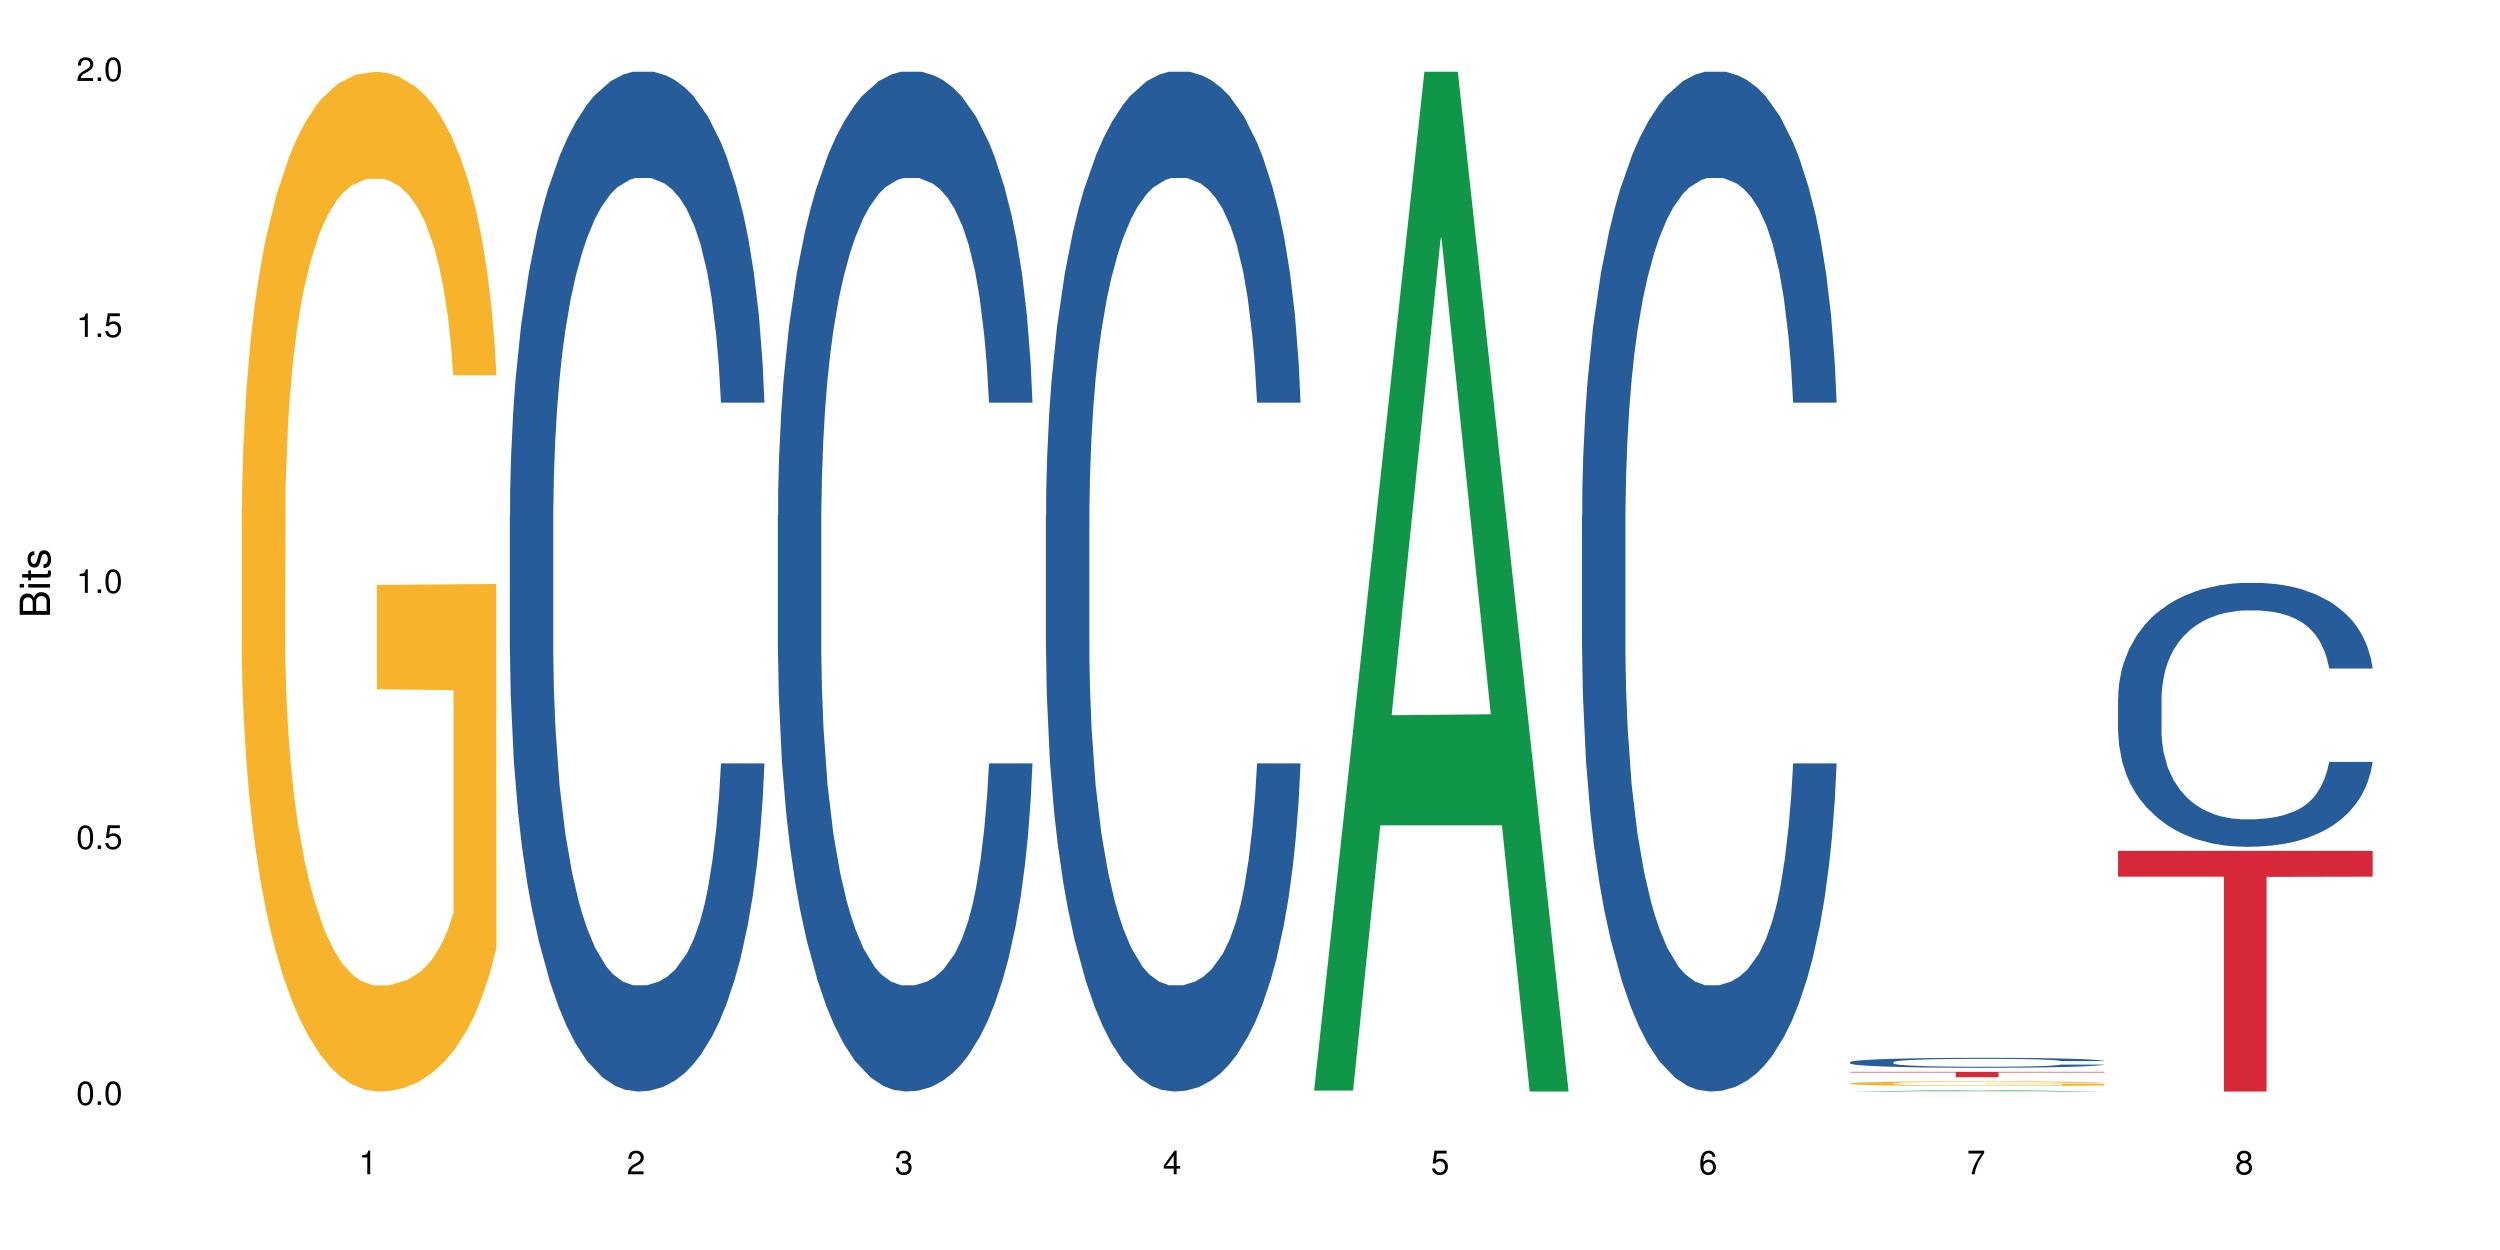<?xml version="1.0" encoding="UTF-8"?>
<svg xmlns="http://www.w3.org/2000/svg" xmlns:xlink="http://www.w3.org/1999/xlink" width="720pt" height="360pt" viewBox="0 0 720 360" version="1.1">
<defs>
<g>
<symbol overflow="visible" id="glyph0-0">
<path style="stroke:none;" d=""/>
</symbol>
<symbol overflow="visible" id="glyph0-1">
<path style="stroke:none;" d="M 2.641 -6.797 C 2 -6.797 1.422 -6.531 1.078 -6.047 C 0.641 -5.453 0.406 -4.547 0.406 -3.297 C 0.406 -1 1.188 0.219 2.641 0.219 C 4.078 0.219 4.859 -1 4.859 -3.234 C 4.859 -4.562 4.656 -5.438 4.203 -6.047 C 3.844 -6.531 3.281 -6.797 2.641 -6.797 Z M 2.641 -6.047 C 3.547 -6.047 4 -5.125 4 -3.312 C 4 -1.375 3.562 -0.484 2.625 -0.484 C 1.734 -0.484 1.281 -1.422 1.281 -3.281 C 1.281 -5.141 1.734 -6.047 2.641 -6.047 Z M 2.641 -6.047 "/>
</symbol>
<symbol overflow="visible" id="glyph0-2">
<path style="stroke:none;" d="M 1.828 -1 L 0.828 -1 L 0.828 0 L 1.828 0 Z M 1.828 -1 "/>
</symbol>
<symbol overflow="visible" id="glyph0-3">
<path style="stroke:none;" d="M 4.562 -6.797 L 1.062 -6.797 L 0.547 -3.094 L 1.328 -3.094 C 1.719 -3.562 2.047 -3.734 2.578 -3.734 C 3.484 -3.734 4.062 -3.109 4.062 -2.094 C 4.062 -1.125 3.484 -0.531 2.578 -0.531 C 1.828 -0.531 1.375 -0.906 1.188 -1.672 L 0.328 -1.672 C 0.453 -1.109 0.547 -0.844 0.75 -0.594 C 1.125 -0.078 1.828 0.219 2.594 0.219 C 3.969 0.219 4.922 -0.781 4.922 -2.219 C 4.922 -3.562 4.031 -4.484 2.719 -4.484 C 2.25 -4.484 1.859 -4.359 1.469 -4.062 L 1.734 -5.969 L 4.562 -5.969 Z M 4.562 -6.797 "/>
</symbol>
<symbol overflow="visible" id="glyph0-4">
<path style="stroke:none;" d="M 2.484 -4.844 L 2.484 0 L 3.328 0 L 3.328 -6.797 L 2.766 -6.797 C 2.469 -5.75 2.281 -5.609 0.984 -5.453 L 0.984 -4.844 Z M 2.484 -4.844 "/>
</symbol>
<symbol overflow="visible" id="glyph0-5">
<path style="stroke:none;" d="M 4.859 -0.828 L 1.281 -0.828 C 1.359 -1.391 1.672 -1.75 2.5 -2.234 L 3.469 -2.75 C 4.406 -3.266 4.906 -3.969 4.906 -4.812 C 4.906 -5.375 4.672 -5.906 4.266 -6.266 C 3.859 -6.625 3.375 -6.797 2.719 -6.797 C 1.859 -6.797 1.219 -6.5 0.844 -5.922 C 0.609 -5.562 0.5 -5.125 0.484 -4.438 L 1.328 -4.438 C 1.359 -4.906 1.406 -5.188 1.531 -5.406 C 1.75 -5.812 2.188 -6.062 2.703 -6.062 C 3.469 -6.062 4.031 -5.516 4.031 -4.781 C 4.031 -4.25 3.719 -3.797 3.125 -3.438 L 2.234 -2.938 C 0.812 -2.141 0.406 -1.5 0.328 0 L 4.859 0 Z M 4.859 -0.828 "/>
</symbol>
<symbol overflow="visible" id="glyph0-6">
<path style="stroke:none;" d="M 2.125 -3.125 L 2.578 -3.125 C 3.516 -3.125 3.984 -2.703 3.984 -1.891 C 3.984 -1.031 3.469 -0.531 2.578 -0.531 C 1.656 -0.531 1.203 -0.984 1.156 -1.969 L 0.312 -1.969 C 0.344 -1.422 0.438 -1.078 0.609 -0.766 C 0.953 -0.109 1.625 0.219 2.547 0.219 C 3.953 0.219 4.859 -0.609 4.859 -1.906 C 4.859 -2.766 4.516 -3.25 3.703 -3.516 C 4.344 -3.766 4.656 -4.25 4.656 -4.938 C 4.656 -6.109 3.875 -6.797 2.578 -6.797 C 1.203 -6.797 0.484 -6.047 0.453 -4.609 L 1.297 -4.609 C 1.312 -5.016 1.344 -5.25 1.453 -5.453 C 1.641 -5.828 2.062 -6.062 2.594 -6.062 C 3.344 -6.062 3.797 -5.625 3.797 -4.906 C 3.797 -4.422 3.609 -4.141 3.25 -3.984 C 3.016 -3.891 2.719 -3.844 2.125 -3.844 Z M 2.125 -3.125 "/>
</symbol>
<symbol overflow="visible" id="glyph0-7">
<path style="stroke:none;" d="M 3.141 -1.625 L 3.141 0 L 3.984 0 L 3.984 -1.625 L 4.984 -1.625 L 4.984 -2.391 L 3.984 -2.391 L 3.984 -6.797 L 3.359 -6.797 L 0.266 -2.516 L 0.266 -1.625 Z M 3.141 -2.391 L 1 -2.391 L 3.141 -5.359 Z M 3.141 -2.391 "/>
</symbol>
<symbol overflow="visible" id="glyph0-8">
<path style="stroke:none;" d="M 4.781 -5.031 C 4.609 -6.141 3.891 -6.797 2.844 -6.797 C 2.094 -6.797 1.422 -6.438 1.031 -5.828 C 0.609 -5.172 0.406 -4.344 0.406 -3.094 C 0.406 -1.953 0.578 -1.234 0.984 -0.625 C 1.359 -0.078 1.953 0.219 2.703 0.219 C 3.984 0.219 4.922 -0.734 4.922 -2.078 C 4.922 -3.344 4.062 -4.234 2.844 -4.234 C 2.172 -4.234 1.641 -3.969 1.281 -3.469 C 1.281 -5.125 1.828 -6.047 2.797 -6.047 C 3.391 -6.047 3.797 -5.672 3.938 -5.031 Z M 2.734 -3.484 C 3.547 -3.484 4.062 -2.922 4.062 -2 C 4.062 -1.156 3.484 -0.531 2.703 -0.531 C 1.922 -0.531 1.328 -1.188 1.328 -2.047 C 1.328 -2.891 1.906 -3.484 2.734 -3.484 Z M 2.734 -3.484 "/>
</symbol>
<symbol overflow="visible" id="glyph0-9">
<path style="stroke:none;" d="M 4.984 -6.797 L 0.438 -6.797 L 0.438 -5.969 L 4.109 -5.969 C 2.5 -3.656 1.828 -2.234 1.328 0 L 2.219 0 C 2.594 -2.172 3.453 -4.047 4.984 -6.094 Z M 4.984 -6.797 "/>
</symbol>
<symbol overflow="visible" id="glyph0-10">
<path style="stroke:none;" d="M 3.75 -3.578 C 4.453 -4 4.688 -4.344 4.688 -4.984 C 4.688 -6.047 3.844 -6.797 2.641 -6.797 C 1.438 -6.797 0.594 -6.047 0.594 -4.984 C 0.594 -4.359 0.828 -4.016 1.516 -3.578 C 0.734 -3.203 0.359 -2.641 0.359 -1.891 C 0.359 -0.641 1.297 0.219 2.641 0.219 C 3.984 0.219 4.922 -0.641 4.922 -1.875 C 4.922 -2.641 4.531 -3.203 3.75 -3.578 Z M 2.641 -6.047 C 3.359 -6.047 3.812 -5.625 3.812 -4.969 C 3.812 -4.344 3.344 -3.922 2.641 -3.922 C 1.922 -3.922 1.453 -4.344 1.453 -4.984 C 1.453 -5.625 1.922 -6.047 2.641 -6.047 Z M 2.641 -3.203 C 3.484 -3.203 4.062 -2.672 4.062 -1.875 C 4.062 -1.062 3.484 -0.531 2.625 -0.531 C 1.797 -0.531 1.219 -1.078 1.219 -1.875 C 1.219 -2.672 1.797 -3.203 2.641 -3.203 Z M 2.641 -3.203 "/>
</symbol>
<symbol overflow="visible" id="glyph1-0">
<path style="stroke:none;" d=""/>
</symbol>
<symbol overflow="visible" id="glyph1-1">
<path style="stroke:none;" d="M 0 -0.953 L 0 -4.891 C 0 -5.719 -0.234 -6.344 -0.734 -6.797 C -1.188 -7.234 -1.812 -7.469 -2.5 -7.469 C -3.547 -7.469 -4.188 -7 -4.625 -5.875 C -4.984 -6.672 -5.641 -7.094 -6.531 -7.094 C -7.156 -7.094 -7.734 -6.859 -8.141 -6.391 C -8.562 -5.938 -8.75 -5.344 -8.75 -4.5 L -8.75 -0.953 Z M -4.984 -2.062 L -7.766 -2.062 L -7.766 -4.219 C -7.766 -4.844 -7.688 -5.203 -7.453 -5.5 C -7.219 -5.812 -6.859 -5.969 -6.375 -5.969 C -5.906 -5.969 -5.531 -5.812 -5.297 -5.5 C -5.062 -5.203 -4.984 -4.844 -4.984 -4.219 Z M -0.984 -2.062 L -4 -2.062 L -4 -4.781 C -4 -5.328 -3.859 -5.688 -3.578 -5.953 C -3.297 -6.219 -2.922 -6.359 -2.484 -6.359 C -2.062 -6.359 -1.688 -6.219 -1.406 -5.953 C -1.109 -5.688 -0.984 -5.328 -0.984 -4.781 Z M -0.984 -2.062 "/>
</symbol>
<symbol overflow="visible" id="glyph1-2">
<path style="stroke:none;" d="M -6.281 -1.797 L -6.281 -0.797 L 0 -0.797 L 0 -1.797 Z M -8.75 -1.797 L -8.75 -0.797 L -7.484 -0.797 L -7.484 -1.797 Z M -8.75 -1.797 "/>
</symbol>
<symbol overflow="visible" id="glyph1-3">
<path style="stroke:none;" d="M -6.281 -3.047 L -6.281 -2.016 L -8.016 -2.016 L -8.016 -1.016 L -6.281 -1.016 L -6.281 -0.172 L -5.469 -0.172 L -5.469 -1.016 L -0.719 -1.016 C -0.078 -1.016 0.281 -1.453 0.281 -2.234 C 0.281 -2.469 0.25 -2.719 0.188 -3.047 L -0.641 -3.047 C -0.609 -2.922 -0.594 -2.766 -0.594 -2.562 C -0.594 -2.141 -0.719 -2.016 -1.156 -2.016 L -5.469 -2.016 L -5.469 -3.047 Z M -6.281 -3.047 "/>
</symbol>
<symbol overflow="visible" id="glyph1-4">
<path style="stroke:none;" d="M -4.531 -5.25 C -5.766 -5.25 -6.469 -4.422 -6.469 -2.969 C -6.469 -1.516 -5.719 -0.562 -4.547 -0.562 C -3.562 -0.562 -3.094 -1.062 -2.734 -2.562 L -2.516 -3.484 C -2.344 -4.188 -2.094 -4.469 -1.625 -4.469 C -1.047 -4.469 -0.641 -3.875 -0.641 -3 C -0.641 -2.453 -0.797 -2 -1.062 -1.75 C -1.25 -1.594 -1.422 -1.531 -1.875 -1.469 L -1.875 -0.406 C -0.422 -0.453 0.281 -1.266 0.281 -2.922 C 0.281 -4.5 -0.5 -5.516 -1.719 -5.516 C -2.656 -5.516 -3.172 -4.984 -3.469 -3.734 L -3.703 -2.766 C -3.891 -1.953 -4.156 -1.609 -4.594 -1.609 C -5.172 -1.609 -5.547 -2.125 -5.547 -2.938 C -5.547 -3.75 -5.203 -4.172 -4.531 -4.203 Z M -4.531 -5.25 "/>
</symbol>
</g>
</defs>
<g id="surface43212">
<rect x="0" y="0" width="720" height="360" style="fill:rgb(100%,100%,100%);fill-opacity:1;stroke:none;"/>
<path style=" stroke:none;fill-rule:nonzero;fill:rgb(96.863%,70.196%,16.863%);fill-opacity:1;" d="M 69.629 146.461 L 69.719 146.191 L 69.719 140.828 L 70.078 128.758 L 70.973 112.129 L 72.133 98.449 L 73.387 87.719 L 74.191 82.086 L 75.531 74.039 L 76.695 68.141 L 79.645 56.07 L 83.402 44.805 L 85.461 39.977 L 87.785 35.414 L 91.094 30.32 L 92.613 28.441 L 97.266 24.148 L 102.543 21.469 L 108.355 20.664 L 111.039 20.93 L 114.703 22.004 L 119.711 24.953 L 122.574 27.637 L 124.809 30.32 L 127.137 33.805 L 129.996 39.172 L 132.68 45.609 L 134.828 52.047 L 136.973 60.094 L 138.762 68.676 L 140.281 78.062 L 141.625 89.328 L 142.43 98.715 L 142.965 108.105 L 130.535 108.105 L 129.82 98.715 L 129.016 91.477 L 127.672 82.625 L 126.332 76.188 L 124.988 71.09 L 122.484 64.117 L 120.34 59.824 L 117.656 56.07 L 115.062 53.656 L 112.109 52.047 L 110.32 51.508 L 105.582 51.508 L 101.289 53.387 L 98.785 55.531 L 96.996 57.68 L 94.492 61.703 L 92.973 64.922 L 92.078 67.066 L 89.395 75.383 L 87.605 82.891 L 86.621 87.988 L 85.371 96.035 L 84.477 103.277 L 83.492 114.004 L 82.953 122.051 L 82.238 140.293 L 82.148 188.574 L 82.418 198.766 L 82.953 209.762 L 83.672 219.418 L 84.742 229.609 L 85.816 237.391 L 87.695 247.852 L 89.305 254.824 L 90.559 259.383 L 92.973 266.625 L 93.957 269.039 L 96.281 273.867 L 98.695 277.625 L 101.648 280.844 L 103.883 282.453 L 107.461 283.793 L 112.02 283.793 L 117.387 282.184 L 120.785 280.039 L 123.109 277.891 L 124.633 276.016 L 126.508 273.062 L 127.852 270.383 L 129.102 267.43 L 130.625 262.871 L 130.625 198.766 L 108.535 198.496 L 108.535 168.457 L 142.875 168.188 L 142.965 273.062 L 141.086 280.305 L 138.762 287.281 L 136.527 292.645 L 134.199 297.203 L 130.891 302.301 L 128.207 305.52 L 124.094 309.273 L 120.34 311.688 L 116.402 313.297 L 112.914 314.102 L 108.801 314.371 L 105.137 313.836 L 101.199 312.227 L 98.07 310.078 L 95.207 307.398 L 92.344 303.91 L 88.77 298.277 L 86.441 293.719 L 84.027 288.086 L 81.613 281.379 L 79.469 274.137 L 78.035 268.504 L 76.605 262.066 L 75.086 254.02 L 73.652 244.898 L 72.582 236.586 L 71.598 227.195 L 70.883 218.344 L 70.164 206.277 L 69.809 196.621 L 69.629 188.305 Z M 69.629 146.461 "/>
<path style=" stroke:none;fill-rule:nonzero;fill:rgb(14.51%,36.078%,60%);fill-opacity:1;" d="M 146.824 148.457 L 146.914 148.188 L 146.914 141.742 L 147.184 131.543 L 147.809 118.656 L 148.434 109.797 L 150.043 93.957 L 152.281 78.652 L 154.605 66.84 L 156.305 59.859 L 157.824 54.492 L 161.312 44.559 L 163.551 39.457 L 165.965 34.891 L 168.914 30.328 L 171.062 27.645 L 175.891 23.348 L 179.469 21.469 L 182.242 20.664 L 188.234 20.664 L 191.812 21.738 L 194.406 23.078 L 197.266 25.227 L 199.68 27.645 L 203.883 33.551 L 207.641 41.066 L 209.34 45.363 L 212.023 53.684 L 214.078 61.738 L 215.512 68.719 L 217.121 78.652 L 218.551 90.734 L 219.625 104.426 L 220.16 115.969 L 207.641 115.969 L 207.016 105.23 L 206.301 96.91 L 204.957 85.902 L 203.617 78.117 L 201.738 70.332 L 200.039 65.23 L 197.715 60.129 L 195.656 56.906 L 193.512 54.492 L 191.453 52.879 L 187.52 51.27 L 182.957 51.27 L 181.258 51.805 L 177.77 53.953 L 175.891 55.832 L 173.207 59.59 L 171.332 63.082 L 169.094 68.449 L 167.574 73.016 L 165.695 79.996 L 164.355 86.172 L 162.836 95.031 L 161.941 101.742 L 161.137 109.258 L 160.418 118.117 L 159.883 127.516 L 159.523 137.449 L 159.348 147.113 L 159.348 188.727 L 159.523 198.391 L 159.973 209.668 L 161.137 226.043 L 162.836 240.273 L 164.801 251.547 L 166.68 259.602 L 167.754 263.359 L 169.184 267.656 L 171.418 273.027 L 174.641 278.395 L 176.516 280.543 L 179.379 282.691 L 182.332 283.766 L 186.266 283.766 L 189.754 282.691 L 192.078 281.348 L 194.492 279.199 L 197.805 274.637 L 199.859 270.34 L 201.648 265.242 L 202.988 260.141 L 203.883 255.844 L 205.227 247.52 L 206.301 238.395 L 207.105 228.996 L 207.641 219.867 L 220.16 219.867 L 219.625 230.609 L 218.82 241.078 L 218.016 248.863 L 216.762 258.262 L 215.332 266.582 L 213.273 275.98 L 211.574 282.152 L 209.34 288.867 L 207.281 293.969 L 205.047 298.531 L 201.738 303.898 L 199.59 306.586 L 197.266 309 L 194.492 311.148 L 191.004 313.027 L 187.25 314.102 L 183.762 314.371 L 180.004 313.832 L 177.234 312.762 L 173.566 310.344 L 169.004 305.512 L 165.695 300.41 L 163.102 295.309 L 160.867 289.941 L 158.363 282.691 L 155.145 270.879 L 153.176 261.75 L 151.832 254.234 L 150.312 243.762 L 149.238 234.367 L 147.988 219.332 L 147.094 200.27 L 146.824 185.504 Z M 146.824 148.457 "/>
<path style=" stroke:none;fill-rule:nonzero;fill:rgb(14.51%,36.078%,60%);fill-opacity:1;" d="M 224.02 148.457 L 224.109 148.188 L 224.109 141.742 L 224.379 131.543 L 225.004 118.656 L 225.633 109.797 L 227.242 93.957 L 229.477 78.652 L 231.801 66.84 L 233.5 59.859 L 235.023 54.492 L 238.508 44.559 L 240.746 39.457 L 243.16 34.891 L 246.113 30.328 L 248.258 27.645 L 253.086 23.348 L 256.664 21.469 L 259.438 20.664 L 265.43 20.664 L 269.008 21.738 L 271.602 23.078 L 274.461 25.227 L 276.875 27.645 L 281.082 33.551 L 284.836 41.066 L 286.535 45.363 L 289.219 53.684 L 291.277 61.738 L 292.707 68.719 L 294.316 78.652 L 295.746 90.734 L 296.82 104.426 L 297.355 115.969 L 284.836 115.969 L 284.211 105.23 L 283.496 96.91 L 282.152 85.902 L 280.812 78.117 L 278.934 70.332 L 277.234 65.23 L 274.91 60.129 L 272.852 56.906 L 270.707 54.492 L 268.648 52.879 L 264.715 51.27 L 260.152 51.27 L 258.453 51.805 L 254.965 53.953 L 253.086 55.832 L 250.406 59.59 L 248.527 63.082 L 246.289 68.449 L 244.77 73.016 L 242.891 79.996 L 241.551 86.172 L 240.031 95.031 L 239.137 101.742 L 238.332 109.258 L 237.613 118.117 L 237.078 127.516 L 236.723 137.449 L 236.543 147.113 L 236.543 188.727 L 236.723 198.391 L 237.168 209.668 L 238.332 226.043 L 240.031 240.273 L 241.996 251.547 L 243.875 259.602 L 244.949 263.359 L 246.379 267.656 L 248.617 273.027 L 251.836 278.395 L 253.715 280.543 L 256.574 282.691 L 259.527 283.766 L 263.461 283.766 L 266.949 282.691 L 269.273 281.348 L 271.691 279.199 L 275 274.637 L 277.055 270.34 L 278.844 265.242 L 280.188 260.141 L 281.082 255.844 L 282.422 247.52 L 283.496 238.395 L 284.301 228.996 L 284.836 219.867 L 297.355 219.867 L 296.82 230.609 L 296.016 241.078 L 295.211 248.863 L 293.957 258.262 L 292.527 266.582 L 290.473 275.98 L 288.773 282.152 L 286.535 288.867 L 284.48 293.969 L 282.242 298.531 L 278.934 303.898 L 276.789 306.586 L 274.461 309 L 271.691 311.148 L 268.203 313.027 L 264.445 314.102 L 260.957 314.371 L 257.203 313.832 L 254.43 312.762 L 250.762 310.344 L 246.199 305.512 L 242.891 300.41 L 240.297 295.309 L 238.062 289.941 L 235.559 282.691 L 232.34 270.879 L 230.371 261.75 L 229.031 254.234 L 227.508 243.762 L 226.438 234.367 L 225.184 219.332 L 224.289 200.27 L 224.02 185.504 Z M 224.02 148.457 "/>
<path style=" stroke:none;fill-rule:nonzero;fill:rgb(14.51%,36.078%,60%);fill-opacity:1;" d="M 301.219 148.457 L 301.305 148.188 L 301.305 141.742 L 301.574 131.543 L 302.199 118.656 L 302.828 109.797 L 304.438 93.957 L 306.672 78.652 L 308.996 66.84 L 310.695 59.859 L 312.219 54.492 L 315.707 44.559 L 317.941 39.457 L 320.355 34.891 L 323.309 30.328 L 325.453 27.645 L 330.285 23.348 L 333.859 21.469 L 336.633 20.664 L 342.625 20.664 L 346.203 21.738 L 348.797 23.078 L 351.656 25.227 L 354.074 27.645 L 358.277 33.551 L 362.031 41.066 L 363.73 45.363 L 366.414 53.684 L 368.473 61.738 L 369.902 68.719 L 371.512 78.652 L 372.945 90.734 L 374.016 104.426 L 374.555 115.969 L 362.031 115.969 L 361.406 105.23 L 360.691 96.91 L 359.348 85.902 L 358.008 78.117 L 356.129 70.332 L 354.43 65.23 L 352.105 60.129 L 350.047 56.906 L 347.902 54.492 L 345.844 52.879 L 341.91 51.27 L 337.348 51.27 L 335.648 51.805 L 332.16 53.953 L 330.285 55.832 L 327.602 59.59 L 325.723 63.082 L 323.484 68.449 L 321.965 73.016 L 320.086 79.996 L 318.746 86.172 L 317.227 95.031 L 316.332 101.742 L 315.527 109.258 L 314.812 118.117 L 314.273 127.516 L 313.918 137.449 L 313.738 147.113 L 313.738 188.727 L 313.918 198.391 L 314.363 209.668 L 315.527 226.043 L 317.227 240.273 L 319.195 251.547 L 321.07 259.602 L 322.145 263.359 L 323.574 267.656 L 325.812 273.027 L 329.031 278.395 L 330.91 280.543 L 333.77 282.691 L 336.723 283.766 L 340.656 283.766 L 344.145 282.691 L 346.473 281.348 L 348.887 279.199 L 352.195 274.637 L 354.25 270.34 L 356.039 265.242 L 357.383 260.141 L 358.277 255.844 L 359.617 247.52 L 360.691 238.395 L 361.496 228.996 L 362.031 219.867 L 374.555 219.867 L 374.016 230.609 L 373.211 241.078 L 372.406 248.863 L 371.156 258.262 L 369.723 266.582 L 367.668 275.98 L 365.969 282.152 L 363.73 288.867 L 361.676 293.969 L 359.438 298.531 L 356.129 303.898 L 353.984 306.586 L 351.656 309 L 348.887 311.148 L 345.398 313.027 L 341.641 314.102 L 338.152 314.371 L 334.398 313.832 L 331.625 312.762 L 327.957 310.344 L 323.398 305.512 L 320.086 300.41 L 317.496 295.309 L 315.258 289.941 L 312.754 282.691 L 309.535 270.879 L 307.566 261.75 L 306.227 254.234 L 304.707 243.762 L 303.633 234.367 L 302.379 219.332 L 301.484 200.27 L 301.219 185.504 Z M 301.219 148.457 "/>
<path style=" stroke:none;fill-rule:nonzero;fill:rgb(6.275%,58.824%,28.235%);fill-opacity:1;" d="M 378.414 314.094 L 378.492 313.82 L 410.223 20.664 L 419.859 20.664 L 451.75 314.371 L 440.547 314.371 L 432.555 237.703 L 397.531 237.703 L 389.695 314.094 L 378.414 314.094 L 400.898 205.988 L 429.34 205.711 L 415.16 68.648 L 415.004 68.375 L 414.848 69.199 L 400.82 205.711 L 400.898 205.988 Z M 378.414 314.094 "/>
<path style=" stroke:none;fill-rule:nonzero;fill:rgb(14.51%,36.078%,60%);fill-opacity:1;" d="M 455.609 148.457 L 455.699 148.188 L 455.699 141.742 L 455.965 131.543 L 456.594 118.656 L 457.219 109.797 L 458.828 93.957 L 461.066 78.652 L 463.391 66.84 L 465.09 59.859 L 466.609 54.492 L 470.098 44.559 L 472.332 39.457 L 474.746 34.891 L 477.699 30.328 L 479.848 27.645 L 484.676 23.348 L 488.254 21.469 L 491.023 20.664 L 497.016 20.664 L 500.594 21.738 L 503.188 23.078 L 506.051 25.227 L 508.465 27.645 L 512.668 33.551 L 516.426 41.066 L 518.125 45.363 L 520.805 53.684 L 522.863 61.738 L 524.293 68.719 L 525.906 78.652 L 527.336 90.734 L 528.41 104.426 L 528.945 115.969 L 516.426 115.969 L 515.797 105.23 L 515.082 96.91 L 513.742 85.902 L 512.398 78.117 L 510.523 70.332 L 508.824 65.23 L 506.496 60.129 L 504.441 56.906 L 502.293 54.492 L 500.238 52.879 L 496.301 51.27 L 491.742 51.27 L 490.043 51.805 L 486.555 53.953 L 484.676 55.832 L 481.992 59.59 L 480.113 63.082 L 477.879 68.449 L 476.359 73.016 L 474.48 79.996 L 473.137 86.172 L 471.617 95.031 L 470.723 101.742 L 469.918 109.258 L 469.203 118.117 L 468.668 127.516 L 468.309 137.449 L 468.129 147.113 L 468.129 188.727 L 468.309 198.391 L 468.758 209.668 L 469.918 226.043 L 471.617 240.273 L 473.586 251.547 L 475.465 259.602 L 476.535 263.359 L 477.969 267.656 L 480.203 273.027 L 483.422 278.395 L 485.301 280.543 L 488.164 282.691 L 491.113 283.766 L 495.051 283.766 L 498.539 282.691 L 500.863 281.348 L 503.277 279.199 L 506.586 274.637 L 508.645 270.34 L 510.434 265.242 L 511.773 260.141 L 512.668 255.844 L 514.008 247.52 L 515.082 238.395 L 515.887 228.996 L 516.426 219.867 L 528.945 219.867 L 528.41 230.609 L 527.605 241.078 L 526.797 248.863 L 525.547 258.262 L 524.117 266.582 L 522.059 275.98 L 520.359 282.152 L 518.125 288.867 L 516.066 293.969 L 513.832 298.531 L 510.523 303.898 L 508.375 306.586 L 506.051 309 L 503.277 311.148 L 499.789 313.027 L 496.035 314.102 L 492.547 314.371 L 488.789 313.832 L 486.016 312.762 L 482.352 310.344 L 477.789 305.512 L 474.48 300.41 L 471.887 295.309 L 469.648 289.941 L 467.145 282.691 L 463.926 270.879 L 461.957 261.75 L 460.617 254.234 L 459.098 243.762 L 458.023 234.367 L 456.773 219.332 L 455.879 200.27 L 455.609 185.504 Z M 455.609 148.457 "/>
<path style=" stroke:none;fill-rule:nonzero;fill:rgb(6.275%,58.824%,28.235%);fill-opacity:1;" d="M 532.805 314.371 L 532.883 314.371 L 564.617 313.949 L 574.254 313.949 L 606.141 314.371 L 594.938 314.371 L 586.945 314.262 L 551.922 314.262 L 544.086 314.371 L 532.805 314.371 L 555.293 314.215 L 583.734 314.215 L 569.551 314.016 L 569.395 314.016 L 569.238 314.02 L 555.215 314.215 L 555.293 314.215 Z M 532.805 314.371 "/>
<path style=" stroke:none;fill-rule:nonzero;fill:rgb(14.51%,36.078%,60%);fill-opacity:1;" d="M 532.805 305.898 L 532.895 305.895 L 532.895 305.832 L 533.164 305.734 L 533.789 305.609 L 534.414 305.52 L 536.023 305.367 L 538.262 305.219 L 540.586 305.102 L 542.285 305.035 L 543.805 304.98 L 547.293 304.883 L 549.527 304.836 L 551.945 304.789 L 554.895 304.746 L 557.043 304.719 L 561.871 304.676 L 565.449 304.66 L 568.223 304.652 L 574.215 304.652 L 577.789 304.66 L 580.383 304.676 L 583.246 304.695 L 585.66 304.719 L 589.863 304.777 L 593.621 304.852 L 595.32 304.891 L 598.004 304.973 L 600.059 305.051 L 601.492 305.121 L 603.102 305.219 L 604.531 305.336 L 605.605 305.469 L 606.141 305.582 L 593.621 305.582 L 592.996 305.477 L 592.277 305.395 L 590.938 305.289 L 589.598 305.211 L 587.719 305.137 L 586.02 305.086 L 583.691 305.035 L 581.637 305.004 L 579.488 304.98 L 577.434 304.965 L 573.496 304.949 L 568.938 304.949 L 567.238 304.953 L 563.75 304.977 L 561.871 304.992 L 559.188 305.031 L 557.309 305.066 L 555.074 305.117 L 553.555 305.16 L 551.676 305.23 L 550.336 305.289 L 548.812 305.375 L 547.918 305.441 L 547.113 305.516 L 546.398 305.602 L 545.863 305.695 L 545.504 305.789 L 545.324 305.887 L 545.324 306.293 L 545.504 306.387 L 545.953 306.496 L 547.113 306.656 L 548.812 306.797 L 550.781 306.906 L 552.66 306.984 L 553.734 307.02 L 555.164 307.062 L 557.398 307.113 L 560.617 307.168 L 562.496 307.188 L 565.359 307.211 L 568.309 307.219 L 572.246 307.219 L 575.734 307.211 L 578.059 307.195 L 580.473 307.176 L 583.781 307.129 L 585.84 307.09 L 587.629 307.039 L 588.969 306.988 L 589.863 306.945 L 591.207 306.867 L 592.277 306.777 L 593.082 306.684 L 593.621 306.598 L 606.141 306.598 L 605.605 306.699 L 604.801 306.805 L 603.996 306.879 L 602.742 306.969 L 601.312 307.051 L 599.254 307.145 L 597.555 307.203 L 595.32 307.27 L 593.262 307.32 L 591.027 307.363 L 587.719 307.418 L 585.57 307.441 L 583.246 307.465 L 580.473 307.488 L 576.984 307.504 L 573.23 307.516 L 569.742 307.52 L 565.984 307.512 L 563.211 307.504 L 559.547 307.48 L 554.984 307.434 L 551.676 307.383 L 549.082 307.332 L 546.848 307.281 L 544.344 307.211 L 541.121 307.094 L 539.156 307.004 L 537.812 306.93 L 536.293 306.828 L 535.219 306.738 L 533.969 306.59 L 533.074 306.406 L 532.805 306.262 Z M 532.805 305.898 "/>
<path style=" stroke:none;fill-rule:nonzero;fill:rgb(96.863%,70.196%,16.863%);fill-opacity:1;" d="M 532.805 312 L 532.895 312 L 532.895 311.973 L 533.254 311.918 L 534.145 311.844 L 535.309 311.781 L 536.562 311.73 L 537.367 311.703 L 538.707 311.668 L 539.871 311.641 L 542.82 311.586 L 546.578 311.535 L 548.637 311.512 L 550.961 311.492 L 554.27 311.469 L 555.789 311.457 L 560.441 311.438 L 565.715 311.426 L 571.531 311.422 L 574.215 311.426 L 577.879 311.43 L 582.887 311.441 L 585.75 311.453 L 587.984 311.469 L 590.312 311.484 L 593.172 311.508 L 595.855 311.539 L 598.004 311.566 L 600.148 311.605 L 601.938 311.645 L 603.457 311.688 L 604.801 311.738 L 605.605 311.781 L 606.141 311.824 L 593.711 311.824 L 592.996 311.781 L 592.188 311.746 L 590.848 311.707 L 589.508 311.676 L 588.164 311.652 L 585.66 311.621 L 583.516 311.602 L 580.832 311.586 L 578.238 311.574 L 575.285 311.566 L 573.496 311.562 L 568.758 311.562 L 564.465 311.574 L 561.961 311.582 L 560.172 311.594 L 557.668 311.609 L 556.148 311.625 L 552.57 311.672 L 550.781 311.707 L 549.797 311.73 L 548.547 311.77 L 547.652 311.801 L 546.668 311.852 L 546.129 311.887 L 545.414 311.973 L 545.324 312.191 L 545.594 312.238 L 546.129 312.289 L 546.848 312.332 L 547.918 312.379 L 548.992 312.418 L 550.871 312.465 L 552.48 312.496 L 553.734 312.516 L 556.148 312.551 L 557.133 312.562 L 559.457 312.582 L 561.871 312.602 L 564.824 312.617 L 567.059 312.621 L 570.637 312.629 L 575.195 312.629 L 580.562 312.621 L 583.961 312.613 L 586.285 312.602 L 587.809 312.594 L 589.684 312.578 L 591.027 312.566 L 592.277 312.555 L 593.801 312.531 L 593.801 312.238 L 571.707 312.238 L 571.707 312.102 L 606.051 312.098 L 606.141 312.578 L 604.262 312.613 L 601.938 312.645 L 599.703 312.668 L 597.375 312.691 L 594.066 312.715 L 591.383 312.727 L 587.27 312.746 L 583.516 312.758 L 579.578 312.766 L 576.09 312.77 L 571.977 312.77 L 568.309 312.766 L 564.375 312.758 L 561.246 312.75 L 558.383 312.738 L 555.52 312.723 L 551.945 312.695 L 549.617 312.676 L 547.203 312.648 L 544.789 312.617 L 542.645 312.586 L 541.211 312.559 L 539.781 312.531 L 538.262 312.492 L 536.828 312.449 L 535.758 312.414 L 534.773 312.371 L 534.059 312.328 L 533.34 312.273 L 532.984 312.23 L 532.805 312.191 Z M 532.805 312 "/>
<path style=" stroke:none;fill-rule:nonzero;fill:rgb(83.922%,15.686%,22.353%);fill-opacity:1;" d="M 532.805 308.699 L 606.141 308.699 L 606.141 308.863 L 575.578 308.863 L 575.578 310.242 L 563.281 310.242 L 563.281 308.867 L 563.102 308.863 L 532.805 308.863 Z M 532.805 308.699 "/>
<path style=" stroke:none;fill-rule:nonzero;fill:rgb(14.51%,36.078%,60%);fill-opacity:1;" d="M 610 200.953 L 610.09 200.883 L 610.09 199.215 L 610.359 196.574 L 610.984 193.242 L 611.609 190.949 L 613.219 186.852 L 615.457 182.891 L 617.781 179.836 L 619.48 178.031 L 621 176.641 L 624.488 174.07 L 626.727 172.75 L 629.141 171.57 L 632.09 170.391 L 634.238 169.695 L 639.066 168.582 L 642.645 168.098 L 645.418 167.891 L 651.41 167.891 L 654.988 168.168 L 657.578 168.516 L 660.441 169.07 L 662.855 169.695 L 667.059 171.223 L 670.816 173.168 L 672.516 174.281 L 675.199 176.434 L 677.254 178.516 L 678.688 180.324 L 680.297 182.891 L 681.727 186.02 L 682.801 189.562 L 683.336 192.547 L 670.816 192.547 L 670.191 189.77 L 669.477 187.617 L 668.133 184.77 L 666.793 182.754 L 664.914 180.738 L 663.215 179.418 L 660.891 178.102 L 658.832 177.266 L 656.688 176.641 L 654.629 176.223 L 650.695 175.809 L 646.133 175.809 L 644.434 175.945 L 640.945 176.504 L 639.066 176.988 L 636.383 177.961 L 634.508 178.863 L 632.27 180.254 L 630.75 181.434 L 628.871 183.238 L 627.531 184.836 L 626.008 187.129 L 625.117 188.867 L 624.309 190.812 L 623.594 193.102 L 623.059 195.535 L 622.699 198.105 L 622.523 200.605 L 622.523 211.371 L 622.699 213.871 L 623.148 216.789 L 624.309 221.027 L 626.008 224.707 L 627.977 227.625 L 629.855 229.707 L 630.93 230.68 L 632.359 231.793 L 634.594 233.18 L 637.816 234.57 L 639.691 235.125 L 642.555 235.684 L 645.508 235.961 L 649.441 235.961 L 652.93 235.684 L 655.254 235.336 L 657.668 234.777 L 660.977 233.598 L 663.035 232.488 L 664.824 231.168 L 666.164 229.848 L 667.059 228.734 L 668.402 226.582 L 669.477 224.223 L 670.281 221.789 L 670.816 219.43 L 683.336 219.43 L 682.801 222.207 L 681.996 224.914 L 681.191 226.93 L 679.938 229.359 L 678.508 231.516 L 676.449 233.945 L 674.75 235.543 L 672.516 237.281 L 670.457 238.598 L 668.223 239.781 L 664.914 241.168 L 662.766 241.863 L 660.441 242.488 L 657.668 243.043 L 654.18 243.531 L 650.426 243.809 L 646.938 243.879 L 643.18 243.738 L 640.41 243.461 L 636.742 242.836 L 632.18 241.586 L 628.871 240.266 L 626.277 238.945 L 624.043 237.559 L 621.539 235.684 L 618.316 232.625 L 616.352 230.266 L 615.008 228.32 L 613.488 225.609 L 612.414 223.18 L 611.164 219.289 L 610.27 214.359 L 610 210.539 Z M 610 200.953 "/>
<path style=" stroke:none;fill-rule:nonzero;fill:rgb(83.922%,15.686%,22.353%);fill-opacity:1;" d="M 610 245.059 L 683.336 245.059 L 683.336 252.477 L 652.773 252.543 L 652.773 314.371 L 640.477 314.371 L 640.477 252.605 L 640.297 252.477 L 610 252.477 Z M 610 245.059 "/>
<g style="fill:rgb(0%,0%,0%);fill-opacity:1;">
  <use xlink:href="#glyph0-1" x="21.957" y="318.198"/>
  <use xlink:href="#glyph0-2" x="27.291" y="318.198"/>
  <use xlink:href="#glyph0-1" x="29.958" y="318.198"/>
</g>
<g style="fill:rgb(0%,0%,0%);fill-opacity:1;">
  <use xlink:href="#glyph0-1" x="21.957" y="244.476"/>
  <use xlink:href="#glyph0-2" x="27.291" y="244.476"/>
  <use xlink:href="#glyph0-3" x="29.958" y="244.476"/>
</g>
<g style="fill:rgb(0%,0%,0%);fill-opacity:1;">
  <use xlink:href="#glyph0-4" x="21.957" y="170.753"/>
  <use xlink:href="#glyph0-2" x="27.291" y="170.753"/>
  <use xlink:href="#glyph0-1" x="29.958" y="170.753"/>
</g>
<g style="fill:rgb(0%,0%,0%);fill-opacity:1;">
  <use xlink:href="#glyph0-4" x="21.957" y="97.034"/>
  <use xlink:href="#glyph0-2" x="27.291" y="97.034"/>
  <use xlink:href="#glyph0-3" x="29.958" y="97.034"/>
</g>
<g style="fill:rgb(0%,0%,0%);fill-opacity:1;">
  <use xlink:href="#glyph0-5" x="21.957" y="23.312"/>
  <use xlink:href="#glyph0-2" x="27.291" y="23.312"/>
  <use xlink:href="#glyph0-1" x="29.958" y="23.312"/>
</g>
<g style="fill:rgb(0%,0%,0%);fill-opacity:1;">
  <use xlink:href="#glyph0-4" x="103.297" y="338.19"/>
</g>
<g style="fill:rgb(0%,0%,0%);fill-opacity:1;">
  <use xlink:href="#glyph0-5" x="180.492" y="338.19"/>
</g>
<g style="fill:rgb(0%,0%,0%);fill-opacity:1;">
  <use xlink:href="#glyph0-6" x="257.688" y="338.19"/>
</g>
<g style="fill:rgb(0%,0%,0%);fill-opacity:1;">
  <use xlink:href="#glyph0-7" x="334.887" y="338.19"/>
</g>
<g style="fill:rgb(0%,0%,0%);fill-opacity:1;">
  <use xlink:href="#glyph0-3" x="412.082" y="338.19"/>
</g>
<g style="fill:rgb(0%,0%,0%);fill-opacity:1;">
  <use xlink:href="#glyph0-8" x="489.277" y="338.19"/>
</g>
<g style="fill:rgb(0%,0%,0%);fill-opacity:1;">
  <use xlink:href="#glyph0-9" x="566.473" y="338.19"/>
</g>
<g style="fill:rgb(0%,0%,0%);fill-opacity:1;">
  <use xlink:href="#glyph0-10" x="643.668" y="338.19"/>
</g>
<g style="fill:rgb(0%,0%,0%);fill-opacity:1;">
  <use xlink:href="#glyph1-1" x="14.412" y="178.016"/>
  <use xlink:href="#glyph1-2" x="14.412" y="170.012"/>
  <use xlink:href="#glyph1-3" x="14.412" y="167.348"/>
  <use xlink:href="#glyph1-4" x="14.412" y="164.012"/>
</g>
</g>
</svg>
